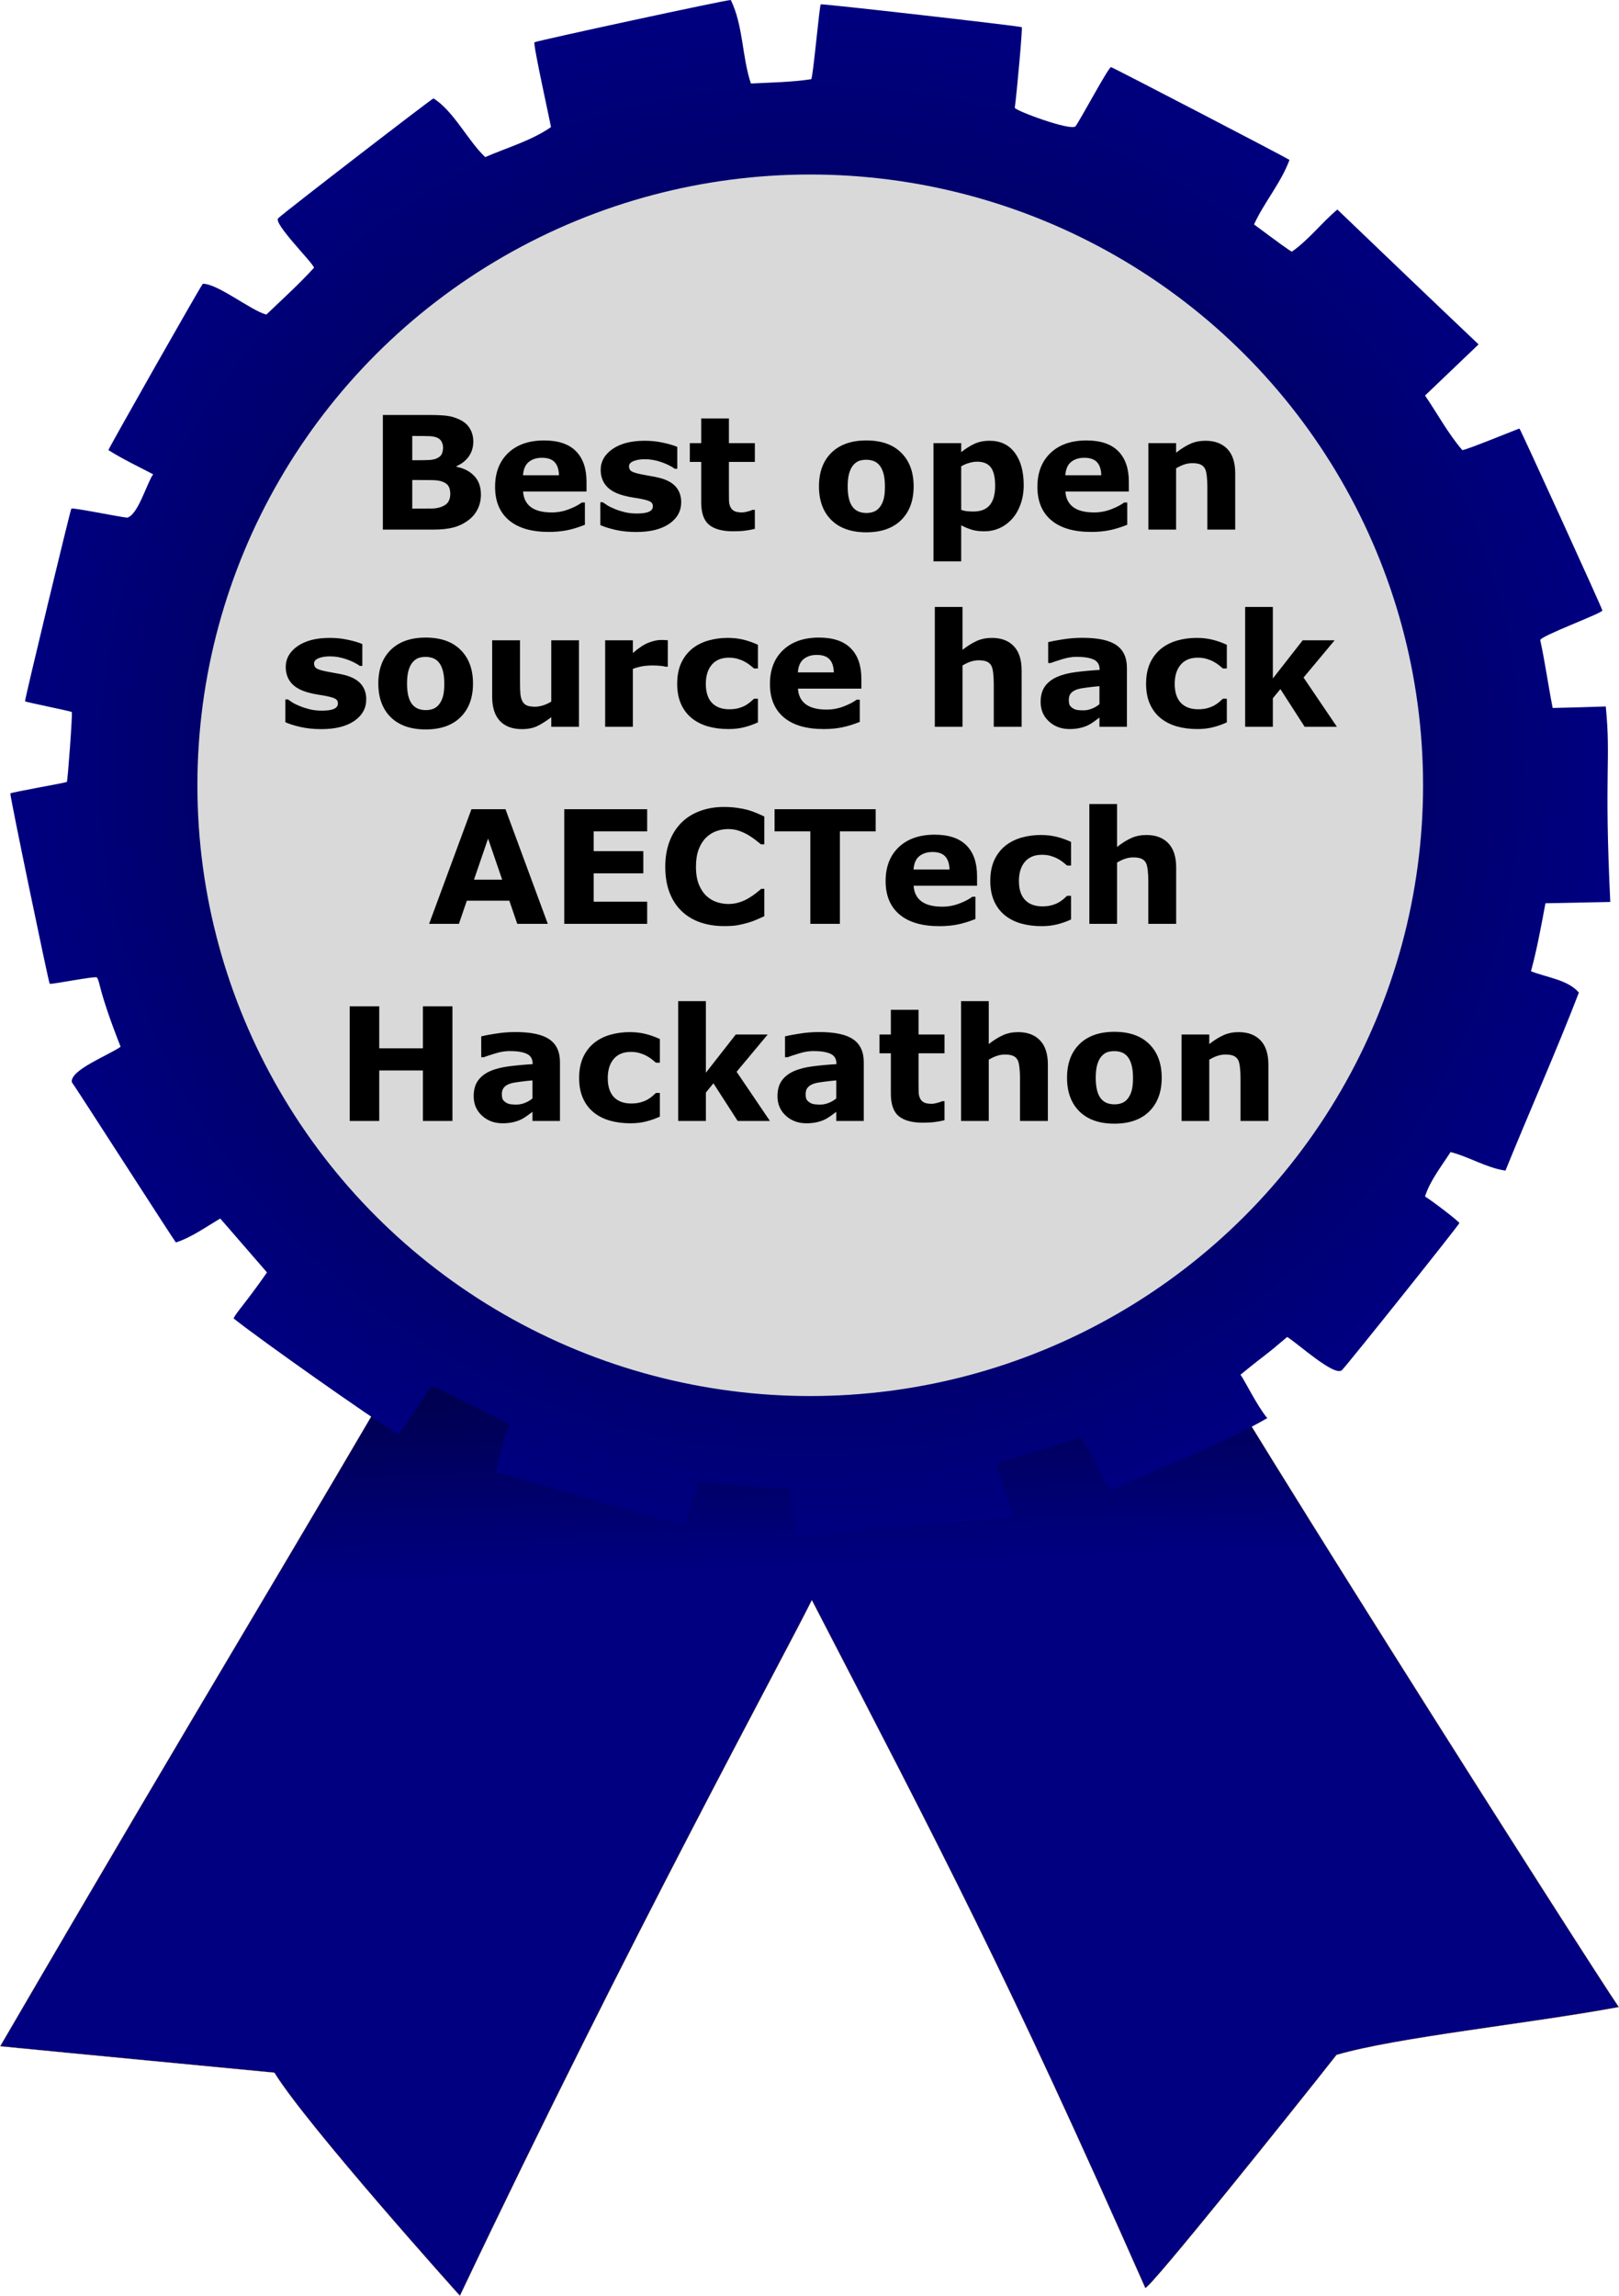 <svg width="821.66pt" height="1164.8pt" preserveAspectRatio="xMidYMid" version="1.0" viewBox="0 0 821.66 1164.8" xmlns="http://www.w3.org/2000/svg" xmlns:xlink="http://www.w3.org/1999/xlink">
 <defs>
  <linearGradient id="linearGradient32" x1="416.7" x2="411.39" y1="793.95" y2="645.69" gradientTransform="translate(.082)" gradientUnits="userSpaceOnUse">
   <stop stop-color="#e6aa0a" offset="0"/>
   <stop stop-color="#e6aa0a" stop-opacity="0" offset="1"/>
  </linearGradient>
  <linearGradient id="linearGradient34" x1="416.7" x2="411.39" y1="793.95" y2="645.69" gradientTransform="translate(.082)" gradientUnits="userSpaceOnUse">
   <stop stop-color="#000080" offset="0"/>
   <stop stop-color="#003" offset="1"/>
  </linearGradient>
  <radialGradient id="radialGradient3" cx="411.24" cy="389.67" r="406" gradientTransform="matrix(1 0 0 .96 0 15.673)" gradientUnits="userSpaceOnUse">
   <stop stop-color="#00002b" offset="0"/>
   <stop stop-color="#000080" offset="1"/>
  </radialGradient>
 </defs>
 <path d="m225.72 654.76c-81.663 140.51-118.41 199.3-225.64 383.33 40.719 4.011 111.34 10.708 139.18 13.389 16.155 26.358 93.65 112.69 94.153 113.19 86.271-181.59 164.23-323.78 178.6-352.9 66.83 129.11 98.83 189.73 169.2 348.9 1.155 2.078 76.825-92.407 97.089-118.19 30.614-8.982 97.352-15.751 143.27-24.273-13.245-19.052-216.97-339.06-233.45-374.02" fill="url(#linearGradient34)" stroke="url(#linearGradient32)" stroke-width=".1"/>
 <path d="m653.28 678.26c4.919 2.95 23.921 20.27 27.746 16.858 3.21-3.284 59.62-73.89 59.62-74.656 0-0.657-13.185-10.837-17.427-13.464 2.466-7.979 8.399-15.418 12.956-22.55 9.391 2.398 18.19 8.013 27.861 9.414 11.961-29.507 25.819-60.613 37.263-90.31-5.638-6.582-16.214-7.597-24.307-10.837 3.087-11.366 5.174-22.934 7.338-34.482 10.969-0.221 21.937-0.439 32.906-0.657-3.227-66.905 0.42-71.551-2.293-99.177-8.979 0.333-17.961 0.546-26.944 0.766-2.273-11.424-3.813-22.988-6.306-34.373-0.58-1.938 31.868-13.816 31.53-15.106-0.459-1.861-41.734-92.281-42.078-92.281-0.389 0-27.114 10.947-29.008 10.947-7.303-8.506-12.588-18.465-18.918-27.695l27.173-25.944c-23.97-22.725-47.811-45.575-71.659-68.417-8.002 6.685-14.459 15.297-23.046 21.346-0.677 0-8.075-5.486-19.262-13.793 5.139-11.19 13.753-21.168 18.001-32.731-1.261-0.985-89.889-47.071-90.577-47.071-1.307 0-15.74 27.116-18.001 29.994-2.103 2.678-31.023-8.03-30.842-9.414 1.032-7.225 4.013-40.503 3.554-40.831-0.573-0.547-101.58-12.041-102.04-11.603-0.627 0.599-3.908 37.119-4.816 37.985-10.058 1.532-20.423 1.669-30.613 2.189-4.565-13.559-3.832-29.363-10.204-42.364-1.656-0.263-98.924 20.776-99.635 21.456-0.84 0.802 7.947 40.198 8.37 43.02-10.025 6.937-22.143 10.346-33.364 15.216-8.788-8.234-16.035-23.425-26.256-29.775-1.147 0.328-74.869 57.142-78.768 60.754-2.997 2.384 18.115 23.165 18.115 25.177-7.584 8.307-16.022 15.954-24.192 23.754-8.128-2.263-24.512-15.635-32.218-15.654-0.917 0.766-47.926 83.633-47.926 84.399 7.236 4.54 15.085 8.294 22.702 12.26-3.247 4.649-7.732 20.733-13.185 22.003-4.048-0.386-27.681-5.207-28.32-4.598-0.573 0.876-23.848 97.425-23.504 97.754 0.527 0.503 23.186 4.95 23.733 5.473 0.459 0.438-2.064 34.92-2.522 35.467-1.018 0.486-28.016 5.183-28.664 5.802-0.459 0.438 19.377 95.674 19.95 96.55 0.563 0.538 23.337-4.071 23.963-3.175 1.915 2.743 0.329 5.325 12.039 35.139-6.045 4.315-25.659 11.746-24.765 17.953 2.101 2.758 51.872 80.395 52.856 81.334 7.968-2.625 15.285-7.889 22.472-12.151 5.337 6.228-2.467-2.946 23.733 27.367-10.925 15.646-15.617 20.305-16.969 23.316 13.764 10.96 69.363 50.172 83.625 58.897 5.202-6.925 12.253-17.389 16.942-24.703 14.573 6.689 28.961 14.585 39.541 19.437-3.423 8.146-4.36 13.777-7.022 24.404 14.635 3.214 81.058 24.457 95.444 26.232 2.854-8.108 6.361-14.415 7.131-21.291 13.949 0.537 32.957 3.651 46.283 3.148 1.794 9.381 3.23 18.292 2.567 24.362 12.516-1.343 99.595-7.852 111.11-9.836-2.484-7.75-6.338-20.713-8.359-27.258 10.334-2.426 33.59-10.408 42.552-13.077 4.844 6.392 10.604 21.772 15.537 27.297 9.21-5.585 52.99-21.771 79.272-37.02-5.279-6.351-11.647-19.534-13.6-22.031 15.281-12.465 10.192-7.646 23.722-19.148z" fill="url(#radialGradient3)" stroke-width=".112"/>
 <script id="mesh_polyfill" type="text/javascript">!function(){const t="http://www.w3.org/2000/svg",e="http://www.w3.org/1999/xlink",s="http://www.w3.org/1999/xhtml",r=2;if(document.createElementNS(t,"meshgradient").x)return;const n=(t,e,s,r)=&gt;{let n=new x(.5*(e.x+s.x),.5*(e.y+s.y)),o=new x(.5*(t.x+e.x),.5*(t.y+e.y)),i=new x(.5*(s.x+r.x),.5*(s.y+r.y)),a=new x(.5*(n.x+o.x),.5*(n.y+o.y)),h=new x(.5*(n.x+i.x),.5*(n.y+i.y)),l=new x(.5*(a.x+h.x),.5*(a.y+h.y));return[[t,o,a,l],[l,h,i,r]]},o=t=&gt;{let e=t[0].distSquared(t[1]),s=t[2].distSquared(t[3]),r=.25*t[0].distSquared(t[2]),n=.25*t[1].distSquared(t[3]),o=e&gt;s?e:s,i=r&gt;n?r:n;return 18*(o&gt;i?o:i)},i=(t,e)=&gt;Math.sqrt(t.distSquared(e)),a=(t,e)=&gt;t.scale(2/3).add(e.scale(1/3)),h=t=&gt;{let e,s,r,n,o,i,a,h=new g;return t.match(/(\w+\(\s*[^)]+\))+/g).forEach(t=&gt;{let l=t.match(/[\w.-]+/g),d=l.shift();switch(d){case"translate":2===l.length?e=new g(1,0,0,1,l[0],l[1]):(console.error("mesh.js: translate does not have 2 arguments!"),e=new g(1,0,0,1,0,0)),h=h.append(e);break;case"scale":1===l.length?s=new g(l[0],0,0,l[0],0,0):2===l.length?s=new g(l[0],0,0,l[1],0,0):(console.error("mesh.js: scale does not have 1 or 2 arguments!"),s=new g(1,0,0,1,0,0)),h=h.append(s);break;case"rotate":if(3===l.length&amp;&amp;(e=new g(1,0,0,1,l[1],l[2]),h=h.append(e)),l[0]){r=l[0]*Math.PI/180;let t=Math.cos(r),e=Math.sin(r);Math.abs(t)&lt;1e-16&amp;&amp;(t=0),Math.abs(e)&lt;1e-16&amp;&amp;(e=0),a=new g(t,e,-e,t,0,0),h=h.append(a)}else console.error("math.js: No argument to rotate transform!");3===l.length&amp;&amp;(e=new g(1,0,0,1,-l[1],-l[2]),h=h.append(e));break;case"skewX":l[0]?(r=l[0]*Math.PI/180,n=Math.tan(r),o=new g(1,0,n,1,0,0),h=h.append(o)):console.error("math.js: No argument to skewX transform!");break;case"skewY":l[0]?(r=l[0]*Math.PI/180,n=Math.tan(r),i=new g(1,n,0,1,0,0),h=h.append(i)):console.error("math.js: No argument to skewY transform!");break;case"matrix":6===l.length?h=h.append(new g(...l)):console.error("math.js: Incorrect number of arguments for matrix!");break;default:console.error("mesh.js: Unhandled transform type: "+d)}}),h},l=t=&gt;{let e=[],s=t.split(/[ ,]+/);for(let t=0,r=s.length-1;t&lt;r;t+=2)e.push(new x(parseFloat(s[t]),parseFloat(s[t+1])));return e},d=(t,e)=&gt;{for(let s in e)t.setAttribute(s,e[s])},c=(t,e,s,r,n)=&gt;{let o,i,a=[0,0,0,0];for(let h=0;h&lt;3;++h)e[h]&lt;t[h]&amp;&amp;e[h]&lt;s[h]||t[h]&lt;e[h]&amp;&amp;s[h]&lt;e[h]?a[h]=0:(a[h]=.5*((e[h]-t[h])/r+(s[h]-e[h])/n),o=Math.abs(3*(e[h]-t[h])/r),i=Math.abs(3*(s[h]-e[h])/n),a[h]&gt;o?a[h]=o:a[h]&gt;i&amp;&amp;(a[h]=i));return a},u=[[1,0,0,0,0,0,0,0,0,0,0,0,0,0,0,0],[0,0,0,0,1,0,0,0,0,0,0,0,0,0,0,0],[-3,3,0,0,-2,-1,0,0,0,0,0,0,0,0,0,0],[2,-2,0,0,1,1,0,0,0,0,0,0,0,0,0,0],[0,0,0,0,0,0,0,0,1,0,0,0,0,0,0,0],[0,0,0,0,0,0,0,0,0,0,0,0,1,0,0,0],[0,0,0,0,0,0,0,0,-3,3,0,0,-2,-1,0,0],[0,0,0,0,0,0,0,0,2,-2,0,0,1,1,0,0],[-3,0,3,0,0,0,0,0,-2,0,-1,0,0,0,0,0],[0,0,0,0,-3,0,3,0,0,0,0,0,-2,0,-1,0],[9,-9,-9,9,6,3,-6,-3,6,-6,3,-3,4,2,2,1],[-6,6,6,-6,-3,-3,3,3,-4,4,-2,2,-2,-2,-1,-1],[2,0,-2,0,0,0,0,0,1,0,1,0,0,0,0,0],[0,0,0,0,2,0,-2,0,0,0,0,0,1,0,1,0],[-6,6,6,-6,-4,-2,4,2,-3,3,-3,3,-2,-1,-2,-1],[4,-4,-4,4,2,2,-2,-2,2,-2,2,-2,1,1,1,1]],f=t=&gt;{let e=[];for(let s=0;s&lt;16;++s){e[s]=0;for(let r=0;r&lt;16;++r)e[s]+=u[s][r]*t[r]}return e},p=(t,e,s)=&gt;{const r=e*e,n=s*s,o=e*e*e,i=s*s*s;return t[0]+t[1]*e+t[2]*r+t[3]*o+t[4]*s+t[5]*s*e+t[6]*s*r+t[7]*s*o+t[8]*n+t[9]*n*e+t[10]*n*r+t[11]*n*o+t[12]*i+t[13]*i*e+t[14]*i*r+t[15]*i*o},y=t=&gt;{let e=[],s=[],r=[];for(let s=0;s&lt;4;++s)e[s]=[],e[s][0]=n(t[0][s],t[1][s],t[2][s],t[3][s]),e[s][1]=[],e[s][1].push(...n(...e[s][0][0])),e[s][1].push(...n(...e[s][0][1])),e[s][2]=[],e[s][2].push(...n(...e[s][1][0])),e[s][2].push(...n(...e[s][1][1])),e[s][2].push(...n(...e[s][1][2])),e[s][2].push(...n(...e[s][1][3]));for(let t=0;t&lt;8;++t){s[t]=[];for(let r=0;r&lt;4;++r)s[t][r]=[],s[t][r][0]=n(e[0][2][t][r],e[1][2][t][r],e[2][2][t][r],e[3][2][t][r]),s[t][r][1]=[],s[t][r][1].push(...n(...s[t][r][0][0])),s[t][r][1].push(...n(...s[t][r][0][1])),s[t][r][2]=[],s[t][r][2].push(...n(...s[t][r][1][0])),s[t][r][2].push(...n(...s[t][r][1][1])),s[t][r][2].push(...n(...s[t][r][1][2])),s[t][r][2].push(...n(...s[t][r][1][3]))}for(let t=0;t&lt;8;++t){r[t]=[];for(let e=0;e&lt;8;++e)r[t][e]=[],r[t][e][0]=s[t][0][2][e],r[t][e][1]=s[t][1][2][e],r[t][e][2]=s[t][2][2][e],r[t][e][3]=s[t][3][2][e]}return r};class x{constructor(t,e){this.x=t||0,this.y=e||0}toString(){return`(x=${this.x}, y=${this.y})`}clone(){return new x(this.x,this.y)}add(t){return new x(this.x+t.x,this.y+t.y)}scale(t){return void 0===t.x?new x(this.x*t,this.y*t):new x(this.x*t.x,this.y*t.y)}distSquared(t){let e=this.x-t.x,s=this.y-t.y;return e*e+s*s}transform(t){let e=this.x*t.a+this.y*t.c+t.e,s=this.x*t.b+this.y*t.d+t.f;return new x(e,s)}}class g{constructor(t,e,s,r,n,o){void 0===t?(this.a=1,this.b=0,this.c=0,this.d=1,this.e=0,this.f=0):(this.a=t,this.b=e,this.c=s,this.d=r,this.e=n,this.f=o)}toString(){return`affine: ${this.a} ${this.c} ${this.e} \n       ${this.b} ${this.d} ${this.f}`}append(t){t instanceof g||console.error("mesh.js: argument to Affine.append is not affine!");let e=this.a*t.a+this.c*t.b,s=this.b*t.a+this.d*t.b,r=this.a*t.c+this.c*t.d,n=this.b*t.c+this.d*t.d,o=this.a*t.e+this.c*t.f+this.e,i=this.b*t.e+this.d*t.f+this.f;return new g(e,s,r,n,o,i)}}class w{constructor(t,e){this.nodes=t,this.colors=e}paintCurve(t,e){if(o(this.nodes)&gt;r){const s=n(...this.nodes);let r=[[],[]],o=[[],[]];for(let t=0;t&lt;4;++t)r[0][t]=this.colors[0][t],r[1][t]=(this.colors[0][t]+this.colors[1][t])/2,o[0][t]=r[1][t],o[1][t]=this.colors[1][t];let i=new w(s[0],r),a=new w(s[1],o);i.paintCurve(t,e),a.paintCurve(t,e)}else{let s=Math.round(this.nodes[0].x);if(s&gt;=0&amp;&amp;s&lt;e){let r=4*(~~this.nodes[0].y*e+s);t[r]=Math.round(this.colors[0][0]),t[r+1]=Math.round(this.colors[0][1]),t[r+2]=Math.round(this.colors[0][2]),t[r+3]=Math.round(this.colors[0][3])}}}}class m{constructor(t,e){this.nodes=t,this.colors=e}split(){let t=[[],[],[],[]],e=[[],[],[],[]],s=[[[],[]],[[],[]]],r=[[[],[]],[[],[]]];for(let s=0;s&lt;4;++s){const r=n(this.nodes[0][s],this.nodes[1][s],this.nodes[2][s],this.nodes[3][s]);t[0][s]=r[0][0],t[1][s]=r[0][1],t[2][s]=r[0][2],t[3][s]=r[0][3],e[0][s]=r[1][0],e[1][s]=r[1][1],e[2][s]=r[1][2],e[3][s]=r[1][3]}for(let t=0;t&lt;4;++t)s[0][0][t]=this.colors[0][0][t],s[0][1][t]=this.colors[0][1][t],s[1][0][t]=(this.colors[0][0][t]+this.colors[1][0][t])/2,s[1][1][t]=(this.colors[0][1][t]+this.colors[1][1][t])/2,r[0][0][t]=s[1][0][t],r[0][1][t]=s[1][1][t],r[1][0][t]=this.colors[1][0][t],r[1][1][t]=this.colors[1][1][t];return[new m(t,s),new m(e,r)]}paint(t,e){let s,n=!1;for(let t=0;t&lt;4;++t)if((s=o([this.nodes[0][t],this.nodes[1][t],this.nodes[2][t],this.nodes[3][t]]))&gt;r){n=!0;break}if(n){let s=this.split();s[0].paint(t,e),s[1].paint(t,e)}else{new w([...this.nodes[0]],[...this.colors[0]]).paintCurve(t,e)}}}class b{constructor(t){this.readMesh(t),this.type=t.getAttribute("type")||"bilinear"}readMesh(t){let e=[[]],s=[[]],r=Number(t.getAttribute("x")),n=Number(t.getAttribute("y"));e[0][0]=new x(r,n);let o=t.children;for(let t=0,r=o.length;t&lt;r;++t){e[3*t+1]=[],e[3*t+2]=[],e[3*t+3]=[],s[t+1]=[];let r=o[t].children;for(let n=0,o=r.length;n&lt;o;++n){let o=r[n].children;for(let r=0,i=o.length;r&lt;i;++r){let i=r;0!==t&amp;&amp;++i;let h,d=o[r].getAttribute("path"),c="l";null!=d&amp;&amp;(c=(h=d.match(/\s*([lLcC])\s*(.*)/))[1]);let u=l(h[2]);switch(c){case"l":0===i?(e[3*t][3*n+3]=u[0].add(e[3*t][3*n]),e[3*t][3*n+1]=a(e[3*t][3*n],e[3*t][3*n+3]),e[3*t][3*n+2]=a(e[3*t][3*n+3],e[3*t][3*n])):1===i?(e[3*t+3][3*n+3]=u[0].add(e[3*t][3*n+3]),e[3*t+1][3*n+3]=a(e[3*t][3*n+3],e[3*t+3][3*n+3]),e[3*t+2][3*n+3]=a(e[3*t+3][3*n+3],e[3*t][3*n+3])):2===i?(0===n&amp;&amp;(e[3*t+3][3*n+0]=u[0].add(e[3*t+3][3*n+3])),e[3*t+3][3*n+1]=a(e[3*t+3][3*n],e[3*t+3][3*n+3]),e[3*t+3][3*n+2]=a(e[3*t+3][3*n+3],e[3*t+3][3*n])):(e[3*t+1][3*n]=a(e[3*t][3*n],e[3*t+3][3*n]),e[3*t+2][3*n]=a(e[3*t+3][3*n],e[3*t][3*n]));break;case"L":0===i?(e[3*t][3*n+3]=u[0],e[3*t][3*n+1]=a(e[3*t][3*n],e[3*t][3*n+3]),e[3*t][3*n+2]=a(e[3*t][3*n+3],e[3*t][3*n])):1===i?(e[3*t+3][3*n+3]=u[0],e[3*t+1][3*n+3]=a(e[3*t][3*n+3],e[3*t+3][3*n+3]),e[3*t+2][3*n+3]=a(e[3*t+3][3*n+3],e[3*t][3*n+3])):2===i?(0===n&amp;&amp;(e[3*t+3][3*n+0]=u[0]),e[3*t+3][3*n+1]=a(e[3*t+3][3*n],e[3*t+3][3*n+3]),e[3*t+3][3*n+2]=a(e[3*t+3][3*n+3],e[3*t+3][3*n])):(e[3*t+1][3*n]=a(e[3*t][3*n],e[3*t+3][3*n]),e[3*t+2][3*n]=a(e[3*t+3][3*n],e[3*t][3*n]));break;case"c":0===i?(e[3*t][3*n+1]=u[0].add(e[3*t][3*n]),e[3*t][3*n+2]=u[1].add(e[3*t][3*n]),e[3*t][3*n+3]=u[2].add(e[3*t][3*n])):1===i?(e[3*t+1][3*n+3]=u[0].add(e[3*t][3*n+3]),e[3*t+2][3*n+3]=u[1].add(e[3*t][3*n+3]),e[3*t+3][3*n+3]=u[2].add(e[3*t][3*n+3])):2===i?(e[3*t+3][3*n+2]=u[0].add(e[3*t+3][3*n+3]),e[3*t+3][3*n+1]=u[1].add(e[3*t+3][3*n+3]),0===n&amp;&amp;(e[3*t+3][3*n+0]=u[2].add(e[3*t+3][3*n+3]))):(e[3*t+2][3*n]=u[0].add(e[3*t+3][3*n]),e[3*t+1][3*n]=u[1].add(e[3*t+3][3*n]));break;case"C":0===i?(e[3*t][3*n+1]=u[0],e[3*t][3*n+2]=u[1],e[3*t][3*n+3]=u[2]):1===i?(e[3*t+1][3*n+3]=u[0],e[3*t+2][3*n+3]=u[1],e[3*t+3][3*n+3]=u[2]):2===i?(e[3*t+3][3*n+2]=u[0],e[3*t+3][3*n+1]=u[1],0===n&amp;&amp;(e[3*t+3][3*n+0]=u[2])):(e[3*t+2][3*n]=u[0],e[3*t+1][3*n]=u[1]);break;default:console.error("mesh.js: "+c+" invalid path type.")}if(0===t&amp;&amp;0===n||r&gt;0){let e=window.getComputedStyle(o[r]).stopColor.match(/^rgb\s*\(\s*(\d+)\s*,\s*(\d+)\s*,\s*(\d+)\s*\)$/i),a=window.getComputedStyle(o[r]).stopOpacity,h=255;a&amp;&amp;(h=Math.floor(255*a)),e&amp;&amp;(0===i?(s[t][n]=[],s[t][n][0]=Math.floor(e[1]),s[t][n][1]=Math.floor(e[2]),s[t][n][2]=Math.floor(e[3]),s[t][n][3]=h):1===i?(s[t][n+1]=[],s[t][n+1][0]=Math.floor(e[1]),s[t][n+1][1]=Math.floor(e[2]),s[t][n+1][2]=Math.floor(e[3]),s[t][n+1][3]=h):2===i?(s[t+1][n+1]=[],s[t+1][n+1][0]=Math.floor(e[1]),s[t+1][n+1][1]=Math.floor(e[2]),s[t+1][n+1][2]=Math.floor(e[3]),s[t+1][n+1][3]=h):3===i&amp;&amp;(s[t+1][n]=[],s[t+1][n][0]=Math.floor(e[1]),s[t+1][n][1]=Math.floor(e[2]),s[t+1][n][2]=Math.floor(e[3]),s[t+1][n][3]=h))}}e[3*t+1][3*n+1]=new x,e[3*t+1][3*n+2]=new x,e[3*t+2][3*n+1]=new x,e[3*t+2][3*n+2]=new x,e[3*t+1][3*n+1].x=(-4*e[3*t][3*n].x+6*(e[3*t][3*n+1].x+e[3*t+1][3*n].x)+-2*(e[3*t][3*n+3].x+e[3*t+3][3*n].x)+3*(e[3*t+3][3*n+1].x+e[3*t+1][3*n+3].x)+-1*e[3*t+3][3*n+3].x)/9,e[3*t+1][3*n+2].x=(-4*e[3*t][3*n+3].x+6*(e[3*t][3*n+2].x+e[3*t+1][3*n+3].x)+-2*(e[3*t][3*n].x+e[3*t+3][3*n+3].x)+3*(e[3*t+3][3*n+2].x+e[3*t+1][3*n].x)+-1*e[3*t+3][3*n].x)/9,e[3*t+2][3*n+1].x=(-4*e[3*t+3][3*n].x+6*(e[3*t+3][3*n+1].x+e[3*t+2][3*n].x)+-2*(e[3*t+3][3*n+3].x+e[3*t][3*n].x)+3*(e[3*t][3*n+1].x+e[3*t+2][3*n+3].x)+-1*e[3*t][3*n+3].x)/9,e[3*t+2][3*n+2].x=(-4*e[3*t+3][3*n+3].x+6*(e[3*t+3][3*n+2].x+e[3*t+2][3*n+3].x)+-2*(e[3*t+3][3*n].x+e[3*t][3*n+3].x)+3*(e[3*t][3*n+2].x+e[3*t+2][3*n].x)+-1*e[3*t][3*n].x)/9,e[3*t+1][3*n+1].y=(-4*e[3*t][3*n].y+6*(e[3*t][3*n+1].y+e[3*t+1][3*n].y)+-2*(e[3*t][3*n+3].y+e[3*t+3][3*n].y)+3*(e[3*t+3][3*n+1].y+e[3*t+1][3*n+3].y)+-1*e[3*t+3][3*n+3].y)/9,e[3*t+1][3*n+2].y=(-4*e[3*t][3*n+3].y+6*(e[3*t][3*n+2].y+e[3*t+1][3*n+3].y)+-2*(e[3*t][3*n].y+e[3*t+3][3*n+3].y)+3*(e[3*t+3][3*n+2].y+e[3*t+1][3*n].y)+-1*e[3*t+3][3*n].y)/9,e[3*t+2][3*n+1].y=(-4*e[3*t+3][3*n].y+6*(e[3*t+3][3*n+1].y+e[3*t+2][3*n].y)+-2*(e[3*t+3][3*n+3].y+e[3*t][3*n].y)+3*(e[3*t][3*n+1].y+e[3*t+2][3*n+3].y)+-1*e[3*t][3*n+3].y)/9,e[3*t+2][3*n+2].y=(-4*e[3*t+3][3*n+3].y+6*(e[3*t+3][3*n+2].y+e[3*t+2][3*n+3].y)+-2*(e[3*t+3][3*n].y+e[3*t][3*n+3].y)+3*(e[3*t][3*n+2].y+e[3*t+2][3*n].y)+-1*e[3*t][3*n].y)/9}}this.nodes=e,this.colors=s}paintMesh(t,e){let s=(this.nodes.length-1)/3,r=(this.nodes[0].length-1)/3;if("bilinear"===this.type||s&lt;2||r&lt;2){let n;for(let o=0;o&lt;s;++o)for(let s=0;s&lt;r;++s){let r=[];for(let t=3*o,e=3*o+4;t&lt;e;++t)r.push(this.nodes[t].slice(3*s,3*s+4));let i=[];i.push(this.colors[o].slice(s,s+2)),i.push(this.colors[o+1].slice(s,s+2)),(n=new m(r,i)).paint(t,e)}}else{let n,o,a,h,l,d,u;const x=s,g=r;s++,r++;let w=new Array(s);for(let t=0;t&lt;s;++t){w[t]=new Array(r);for(let e=0;e&lt;r;++e)w[t][e]=[],w[t][e][0]=this.nodes[3*t][3*e],w[t][e][1]=this.colors[t][e]}for(let t=0;t&lt;s;++t)for(let e=0;e&lt;r;++e)0!==t&amp;&amp;t!==x&amp;&amp;(n=i(w[t-1][e][0],w[t][e][0]),o=i(w[t+1][e][0],w[t][e][0]),w[t][e][2]=c(w[t-1][e][1],w[t][e][1],w[t+1][e][1],n,o)),0!==e&amp;&amp;e!==g&amp;&amp;(n=i(w[t][e-1][0],w[t][e][0]),o=i(w[t][e+1][0],w[t][e][0]),w[t][e][3]=c(w[t][e-1][1],w[t][e][1],w[t][e+1][1],n,o));for(let t=0;t&lt;r;++t){w[0][t][2]=[],w[x][t][2]=[];for(let e=0;e&lt;4;++e)n=i(w[1][t][0],w[0][t][0]),o=i(w[x][t][0],w[x-1][t][0]),w[0][t][2][e]=n&gt;0?2*(w[1][t][1][e]-w[0][t][1][e])/n-w[1][t][2][e]:0,w[x][t][2][e]=o&gt;0?2*(w[x][t][1][e]-w[x-1][t][1][e])/o-w[x-1][t][2][e]:0}for(let t=0;t&lt;s;++t){w[t][0][3]=[],w[t][g][3]=[];for(let e=0;e&lt;4;++e)n=i(w[t][1][0],w[t][0][0]),o=i(w[t][g][0],w[t][g-1][0]),w[t][0][3][e]=n&gt;0?2*(w[t][1][1][e]-w[t][0][1][e])/n-w[t][1][3][e]:0,w[t][g][3][e]=o&gt;0?2*(w[t][g][1][e]-w[t][g-1][1][e])/o-w[t][g-1][3][e]:0}for(let s=0;s&lt;x;++s)for(let r=0;r&lt;g;++r){let n=i(w[s][r][0],w[s+1][r][0]),o=i(w[s][r+1][0],w[s+1][r+1][0]),c=i(w[s][r][0],w[s][r+1][0]),x=i(w[s+1][r][0],w[s+1][r+1][0]),g=[[],[],[],[]];for(let t=0;t&lt;4;++t){(d=[])[0]=w[s][r][1][t],d[1]=w[s+1][r][1][t],d[2]=w[s][r+1][1][t],d[3]=w[s+1][r+1][1][t],d[4]=w[s][r][2][t]*n,d[5]=w[s+1][r][2][t]*n,d[6]=w[s][r+1][2][t]*o,d[7]=w[s+1][r+1][2][t]*o,d[8]=w[s][r][3][t]*c,d[9]=w[s+1][r][3][t]*x,d[10]=w[s][r+1][3][t]*c,d[11]=w[s+1][r+1][3][t]*x,d[12]=0,d[13]=0,d[14]=0,d[15]=0,u=f(d);for(let e=0;e&lt;9;++e){g[t][e]=[];for(let s=0;s&lt;9;++s)g[t][e][s]=p(u,e/8,s/8),g[t][e][s]&gt;255?g[t][e][s]=255:g[t][e][s]&lt;0&amp;&amp;(g[t][e][s]=0)}}h=[];for(let t=3*s,e=3*s+4;t&lt;e;++t)h.push(this.nodes[t].slice(3*r,3*r+4));l=y(h);for(let s=0;s&lt;8;++s)for(let r=0;r&lt;8;++r)(a=new m(l[s][r],[[[g[0][s][r],g[1][s][r],g[2][s][r],g[3][s][r]],[g[0][s][r+1],g[1][s][r+1],g[2][s][r+1],g[3][s][r+1]]],[[g[0][s+1][r],g[1][s+1][r],g[2][s+1][r],g[3][s+1][r]],[g[0][s+1][r+1],g[1][s+1][r+1],g[2][s+1][r+1],g[3][s+1][r+1]]]])).paint(t,e)}}}transform(t){if(t instanceof x)for(let e=0,s=this.nodes.length;e&lt;s;++e)for(let s=0,r=this.nodes[0].length;s&lt;r;++s)this.nodes[e][s]=this.nodes[e][s].add(t);else if(t instanceof g)for(let e=0,s=this.nodes.length;e&lt;s;++e)for(let s=0,r=this.nodes[0].length;s&lt;r;++s)this.nodes[e][s]=this.nodes[e][s].transform(t)}scale(t){for(let e=0,s=this.nodes.length;e&lt;s;++e)for(let s=0,r=this.nodes[0].length;s&lt;r;++s)this.nodes[e][s]=this.nodes[e][s].scale(t)}}document.querySelectorAll("rect,circle,ellipse,path,text").forEach((r,n)=&gt;{let o=r.getAttribute("id");o||(o="patchjs_shape"+n,r.setAttribute("id",o));const i=r.style.fill.match(/^url\(\s*"?\s*#([^\s"]+)"?\s*\)/),a=r.style.stroke.match(/^url\(\s*"?\s*#([^\s"]+)"?\s*\)/);if(i&amp;&amp;i[1]){const a=document.getElementById(i[1]);if(a&amp;&amp;"meshgradient"===a.nodeName){const i=r.getBBox();let l=document.createElementNS(s,"canvas");d(l,{width:i.width,height:i.height});const c=l.getContext("2d");let u=c.createImageData(i.width,i.height);const f=new b(a);"objectBoundingBox"===a.getAttribute("gradientUnits")&amp;&amp;f.scale(new x(i.width,i.height));const p=a.getAttribute("gradientTransform");null!=p&amp;&amp;f.transform(h(p)),"userSpaceOnUse"===a.getAttribute("gradientUnits")&amp;&amp;f.transform(new x(-i.x,-i.y)),f.paintMesh(u.data,l.width),c.putImageData(u,0,0);const y=document.createElementNS(t,"image");d(y,{width:i.width,height:i.height,x:i.x,y:i.y});let g=l.toDataURL();y.setAttributeNS(e,"xlink:href",g),r.parentNode.insertBefore(y,r),r.style.fill="none";const w=document.createElementNS(t,"use");w.setAttributeNS(e,"xlink:href","#"+o);const m="patchjs_clip"+n,M=document.createElementNS(t,"clipPath");M.setAttribute("id",m),M.appendChild(w),r.parentElement.insertBefore(M,r),y.setAttribute("clip-path","url(#"+m+")"),u=null,l=null,g=null}}if(a&amp;&amp;a[1]){const o=document.getElementById(a[1]);if(o&amp;&amp;"meshgradient"===o.nodeName){const i=parseFloat(r.style.strokeWidth.slice(0,-2))*(parseFloat(r.style.strokeMiterlimit)||parseFloat(r.getAttribute("stroke-miterlimit"))||1),a=r.getBBox(),l=Math.trunc(a.width+i),c=Math.trunc(a.height+i),u=Math.trunc(a.x-i/2),f=Math.trunc(a.y-i/2);let p=document.createElementNS(s,"canvas");d(p,{width:l,height:c});const y=p.getContext("2d");let g=y.createImageData(l,c);const w=new b(o);"objectBoundingBox"===o.getAttribute("gradientUnits")&amp;&amp;w.scale(new x(l,c));const m=o.getAttribute("gradientTransform");null!=m&amp;&amp;w.transform(h(m)),"userSpaceOnUse"===o.getAttribute("gradientUnits")&amp;&amp;w.transform(new x(-u,-f)),w.paintMesh(g.data,p.width),y.putImageData(g,0,0);const M=document.createElementNS(t,"image");d(M,{width:l,height:c,x:0,y:0});let S=p.toDataURL();M.setAttributeNS(e,"xlink:href",S);const k="pattern_clip"+n,A=document.createElementNS(t,"pattern");d(A,{id:k,patternUnits:"userSpaceOnUse",width:l,height:c,x:u,y:f}),A.appendChild(M),o.parentNode.appendChild(A),r.style.stroke="url(#"+k+")",g=null,p=null,S=null}}})}();</script>
 <ellipse cx="411.2" cy="398.38" rx="311.02" ry="309.85" fill="#d9d9d9" stroke-linecap="round" stroke-linejoin="round" stroke-width="4.972"/>
 <g transform="matrix(.75 0 0 .75 13.978 88.529)" stroke-linecap="round" stroke-linejoin="round" stroke-width="6.667" style="white-space:pre" aria-label="Best open source hack AECTech Hackathon">
  <path d="m306.79 216.45q0 5.625-2.292 10.052-2.24 4.427-6.198 7.344-4.583 3.438-10.104 4.896-5.469 1.458-13.906 1.458h-33.854v-77.552h30.104q9.375 0 13.698 0.625 4.375 0.625 8.646 2.76 4.427 2.24 6.562 6.042 2.188 3.75 2.188 8.594 0 5.625-2.969 9.948-2.969 4.271-8.385 6.667v0.417q7.604 1.51 12.031 6.25 4.479 4.74 4.479 12.5zm-25.625-31.875q0-1.927-0.99-3.854-0.938-1.927-3.385-2.865-2.188-0.833-5.469-0.885-3.229-0.104-9.115-0.104h-1.875v16.406h3.125q4.74 0 8.073-0.156 3.333-0.156 5.26-1.042 2.708-1.198 3.542-3.073 0.833-1.927 0.833-4.427zm4.896 31.563q0-3.698-1.458-5.677-1.406-2.031-4.844-3.021-2.344-0.677-6.458-0.729-4.115-0.052-8.594-0.052h-4.375v19.323h1.458q8.438 0 12.083-0.052t6.719-1.354q3.125-1.302 4.271-3.438 1.198-2.188 1.198-5zm92.188-1.719h-42.917q0.417 6.875 5.208 10.521 4.844 3.646 14.219 3.646 5.938 0 11.51-2.135 5.573-2.135 8.802-4.583h2.083v15.052q-6.354 2.552-11.979 3.698-5.625 1.146-12.448 1.146-17.604 0-26.979-7.917t-9.375-22.552q0-14.479 8.854-22.917 8.906-8.49 24.375-8.49 14.271 0 21.458 7.24 7.188 7.188 7.188 20.729zm-18.646-10.99q-0.156-5.885-2.917-8.854-2.76-2.969-8.594-2.969-5.417 0-8.906 2.812-3.49 2.812-3.906 9.01zm82.709 18.229q0 9.062-8.125 14.635-8.125 5.521-22.24 5.521-7.812 0-14.167-1.458t-10.208-3.229v-15.417h1.719q1.406 0.99 3.229 2.188 1.875 1.146 5.26 2.5 2.917 1.198 6.615 2.083 3.698 0.833 7.917 0.833 5.521 0 8.177-1.198 2.656-1.25 2.656-3.646 0-2.135-1.562-3.073-1.562-0.99-5.938-1.875-2.083-0.469-5.677-0.99-3.542-0.573-6.458-1.354-7.969-2.083-11.823-6.458-3.854-4.427-3.854-10.99 0-8.438 7.969-14.01 8.021-5.625 21.875-5.625 6.562 0 12.552 1.354 6.042 1.302 9.427 2.812v14.792h-1.615q-4.167-2.865-9.531-4.635-5.312-1.823-10.781-1.823-4.531 0-7.656 1.25-3.073 1.25-3.073 3.542 0 2.083 1.406 3.177 1.406 1.094 6.615 2.188 2.865 0.573 6.146 1.146 3.333 0.521 6.667 1.354 7.396 1.927 10.938 6.094 3.542 4.115 3.542 10.313zm49.844 18.021q-3.021 0.781-6.406 1.198-3.385 0.469-8.281 0.469-10.938 0-16.302-4.427-5.312-4.427-5.312-15.156v-27.344h-7.708v-12.708h7.708v-16.719h18.75v16.719h17.552v12.708h-17.552v20.729q0 3.073 0.052 5.365 0.052 2.292 0.833 4.115 0.729 1.823 2.552 2.917 1.875 1.042 5.417 1.042 1.458 0 3.802-0.625 2.396-0.625 3.333-1.146h1.562zm107.45-28.698q0 14.427-8.438 22.76-8.385 8.281-23.594 8.281t-23.646-8.281q-8.385-8.333-8.385-22.76 0-14.531 8.438-22.813 8.49-8.281 23.594-8.281 15.313 0 23.646 8.333 8.385 8.333 8.385 22.76zm-23.073 14.219q1.823-2.24 2.708-5.365 0.938-3.177 0.938-8.75 0-5.156-0.938-8.646-0.938-3.49-2.604-5.573-1.667-2.135-4.01-3.021t-5.052-0.885-4.844 0.729q-2.083 0.729-4.01 2.917-1.719 2.031-2.76 5.573-0.99 3.542-0.99 8.906 0 4.792 0.885 8.333 0.885 3.49 2.604 5.625 1.667 2.031 3.958 2.969 2.344 0.938 5.312 0.938 2.552 0 4.844-0.833 2.344-0.885 3.958-2.917zm97.552-15.052q0 7.24-2.24 13.177-2.188 5.938-5.781 9.792-3.75 4.062-8.49 6.146t-10.156 2.083q-5 0-8.49-1.094-3.49-1.042-7.135-2.969v24.375h-18.75v-79.948h18.75v6.094q4.323-3.438 8.802-5.573 4.531-2.135 10.417-2.135 10.938 0 16.979 8.021 6.094 8.021 6.094 22.031zm-19.323 0.365q0-8.542-2.917-12.396-2.917-3.854-9.219-3.854-2.656 0-5.469 0.833-2.812 0.781-5.365 2.292v29.427q1.875 0.729 4.01 0.938 2.135 0.208 4.219 0.208 7.448 0 11.094-4.323 3.646-4.375 3.646-13.125zm90.469 3.906h-42.917q0.417 6.875 5.208 10.521 4.844 3.646 14.219 3.646 5.938 0 11.51-2.135 5.573-2.135 8.802-4.583h2.083v15.052q-6.354 2.552-11.979 3.698-5.625 1.146-12.448 1.146-17.604 0-26.979-7.917t-9.375-22.552q0-14.479 8.854-22.917 8.906-8.49 24.375-8.49 14.271 0 21.458 7.24 7.188 7.188 7.188 20.729zm-18.646-10.99q-0.156-5.885-2.917-8.854-2.76-2.969-8.594-2.969-5.417 0-8.906 2.812-3.49 2.812-3.906 9.01zm90.625 36.771h-18.854v-29.011q0-3.542-0.365-7.031-0.365-3.542-1.25-5.208-1.042-1.927-3.073-2.812-1.979-0.885-5.573-0.885-2.552 0-5.208 0.833-2.604 0.833-5.677 2.656v41.458h-18.75v-58.49h18.75v6.458q5-3.906 9.583-5.99 4.635-2.083 10.26-2.083 9.479 0 14.792 5.521 5.365 5.521 5.365 16.51z"/>
  <path d="m229.19 355q0 9.062-8.125 14.635-8.125 5.521-22.24 5.521-7.812 0-14.167-1.458-6.354-1.458-10.208-3.229v-15.417h1.719q1.406 0.99 3.229 2.188 1.875 1.146 5.26 2.5 2.917 1.198 6.615 2.083 3.698 0.833 7.917 0.833 5.521 0 8.177-1.198 2.656-1.25 2.656-3.646 0-2.135-1.562-3.073-1.562-0.99-5.938-1.875-2.083-0.469-5.677-0.99-3.542-0.573-6.458-1.354-7.969-2.083-11.823-6.458-3.854-4.427-3.854-10.99 0-8.438 7.969-14.01 8.021-5.625 21.875-5.625 6.562 0 12.552 1.354 6.042 1.302 9.427 2.812v14.792h-1.615q-4.167-2.865-9.531-4.635-5.312-1.823-10.781-1.823-4.531 0-7.656 1.25-3.073 1.25-3.073 3.542 0 2.083 1.406 3.177 1.406 1.094 6.615 2.188 2.865 0.573 6.146 1.146 3.333 0.521 6.667 1.354 7.396 1.927 10.938 6.094 3.542 4.115 3.542 10.313zm72.24-10.677q0 14.427-8.438 22.76-8.385 8.281-23.594 8.281t-23.646-8.281q-8.385-8.333-8.385-22.76 0-14.531 8.438-22.813 8.49-8.281 23.594-8.281 15.313 0 23.646 8.333 8.385 8.333 8.385 22.76zm-23.073 14.219q1.823-2.24 2.708-5.365 0.938-3.177 0.938-8.75 0-5.156-0.938-8.646-0.938-3.49-2.604-5.573-1.667-2.135-4.01-3.021t-5.052-0.885-4.844 0.729q-2.083 0.729-4.01 2.917-1.719 2.031-2.76 5.573-0.99 3.542-0.99 8.906 0 4.792 0.885 8.333 0.885 3.49 2.604 5.625 1.667 2.031 3.958 2.969 2.344 0.938 5.312 0.938 2.552 0 4.844-0.833 2.344-0.885 3.958-2.917zm94.792 15h-18.75v-6.458q-5.208 3.958-9.531 6.042-4.323 2.031-10.313 2.031-9.688 0-14.948-5.573-5.208-5.573-5.208-16.458v-38.073h18.854v29.011q0 4.427 0.26 7.396 0.312 2.917 1.354 4.844 0.99 1.927 2.969 2.812 2.031 0.885 5.625 0.885 2.396 0 5.312-0.885 2.917-0.885 5.625-2.604v-41.458h18.75zm60.104-40.625h-1.667q-1.198-0.417-3.854-0.625-2.656-0.208-4.427-0.208-4.01 0-7.083 0.521-3.073 0.521-6.615 1.771v39.167h-18.75v-58.49h18.75v8.594q6.198-5.312 10.781-7.031 4.583-1.771 8.438-1.771 0.99 0 2.24 0.052 1.25 0.052 2.188 0.156zm41.094 42.188q-7.656 0-14.01-1.823-6.302-1.823-10.99-5.625-4.635-3.802-7.188-9.583t-2.552-13.542q0-8.177 2.708-14.115 2.76-5.938 7.656-9.844 4.74-3.698 10.938-5.417 6.198-1.719 12.865-1.719 5.99 0 11.042 1.302 5.052 1.302 9.427 3.385v15.99h-2.656q-1.094-0.938-2.656-2.188-1.51-1.25-3.75-2.448-2.135-1.146-4.688-1.875-2.552-0.781-5.938-0.781-7.5 0-11.563 4.792-4.01 4.74-4.01 12.917 0 8.438 4.115 12.813 4.167 4.375 11.771 4.375 3.542 0 6.354-0.781 2.865-0.833 4.74-1.927 1.771-1.042 3.125-2.188 1.354-1.146 2.5-2.24h2.656v15.99q-4.427 2.083-9.271 3.281-4.792 1.25-10.625 1.25zm89.896-27.344h-42.917q0.417 6.875 5.208 10.521 4.844 3.646 14.219 3.646 5.938 0 11.51-2.135 5.573-2.135 8.802-4.583h2.083v15.052q-6.354 2.552-11.979 3.698-5.625 1.146-12.448 1.146-17.604 0-26.979-7.917t-9.375-22.552q0-14.479 8.854-22.917 8.906-8.49 24.375-8.49 14.271 0 21.458 7.24 7.188 7.188 7.188 20.729zm-18.646-10.99q-0.156-5.885-2.917-8.854-2.76-2.969-8.594-2.969-5.417 0-8.906 2.812t-3.906 9.01zm127.08 36.771h-18.854v-29.011q0-3.542-0.365-7.031-0.365-3.542-1.25-5.208-1.042-1.927-3.073-2.812-1.979-0.885-5.573-0.885-2.552 0-5.208 0.833-2.604 0.833-5.677 2.656v41.458h-18.75v-81.042h18.75v29.011q5-3.906 9.583-5.99 4.635-2.083 10.26-2.083 9.479 0 14.792 5.521 5.365 5.521 5.365 16.51zm52.656-15.26v-12.188q-3.802 0.312-8.229 0.885-4.427 0.521-6.719 1.25-2.812 0.885-4.323 2.604-1.458 1.667-1.458 4.427 0 1.823 0.312 2.969 0.312 1.146 1.562 2.188 1.198 1.042 2.865 1.562 1.667 0.469 5.208 0.469 2.812 0 5.677-1.146 2.917-1.146 5.104-3.021zm0 9.062q-1.51 1.146-3.75 2.76t-4.219 2.552q-2.76 1.25-5.729 1.823-2.969 0.625-6.51 0.625-8.333 0-13.958-5.156-5.625-5.156-5.625-13.177 0-6.406 2.865-10.469 2.865-4.062 8.125-6.406 5.208-2.344 12.917-3.333 7.708-0.99 15.99-1.458v-0.312q0-4.844-3.958-6.667-3.958-1.875-11.667-1.875-4.635 0-9.896 1.667-5.26 1.615-7.552 2.5h-1.719v-14.115q2.969-0.781 9.635-1.823 6.719-1.094 13.438-1.094 15.99 0 23.073 4.948 7.135 4.896 7.135 15.417v39.792h-18.594zm66.302 7.76q-7.656 0-14.01-1.823-6.302-1.823-10.99-5.625-4.635-3.802-7.188-9.583-2.552-5.781-2.552-13.542 0-8.177 2.708-14.115 2.76-5.938 7.656-9.844 4.74-3.698 10.938-5.417 6.198-1.719 12.865-1.719 5.99 0 11.042 1.302 5.052 1.302 9.427 3.385v15.99h-2.656q-1.094-0.938-2.656-2.188-1.51-1.25-3.75-2.448-2.135-1.146-4.688-1.875-2.552-0.781-5.938-0.781-7.5 0-11.563 4.792-4.01 4.74-4.01 12.917 0 8.438 4.115 12.813 4.167 4.375 11.771 4.375 3.542 0 6.354-0.781 2.865-0.833 4.74-1.927 1.771-1.042 3.125-2.188 1.354-1.146 2.5-2.24h2.656v15.99q-4.427 2.083-9.271 3.281-4.792 1.25-10.625 1.25zm94.375-1.562h-21.823l-16.406-25.469-5.104 6.198v19.271h-18.75v-81.042h18.75v48.386l20.208-25.833h21.615l-21.042 25.208z"/>
  <path d="m352.05 506.87h-20.677l-5.365-15.677h-28.75l-5.365 15.677h-20.156l28.646-77.552h23.021zm-30.886-29.896-9.531-27.813-9.531 27.813zm98.125 29.896h-56.094v-77.552h56.094v15h-36.198v13.385h33.594v15h-33.594v19.167h36.198zm51.823 1.51q-8.646 0-15.99-2.552-7.292-2.552-12.552-7.604t-8.177-12.604q-2.865-7.552-2.865-17.448 0-9.219 2.76-16.719 2.76-7.5 8.021-12.865 5.052-5.156 12.5-7.969 7.5-2.812 16.354-2.812 4.896 0 8.802 0.573 3.958 0.521 7.292 1.406 3.49 0.99 6.302 2.24 2.865 1.198 5 2.24v18.802h-2.292q-1.458-1.25-3.698-2.969-2.188-1.719-5-3.385-2.865-1.667-6.198-2.812-3.333-1.146-7.135-1.146-4.219 0-8.021 1.354-3.802 1.302-7.031 4.375-3.073 2.969-5 7.865-1.875 4.896-1.875 11.875 0 7.292 2.031 12.188 2.083 4.896 5.208 7.708 3.177 2.865 7.083 4.115 3.906 1.198 7.708 1.198 3.646 0 7.188-1.094 3.594-1.094 6.615-2.969 2.552-1.51 4.74-3.229 2.188-1.719 3.594-2.969h2.083v18.542q-2.917 1.302-5.573 2.448-2.656 1.146-5.573 1.979-3.802 1.094-7.135 1.667-3.333 0.573-9.167 0.573zm102.81-64.063h-24.219v62.552h-20v-62.552h-24.219v-15h68.438zm68.594 36.771h-42.917q0.417 6.875 5.208 10.521 4.844 3.646 14.219 3.646 5.938 0 11.51-2.135 5.573-2.135 8.802-4.583h2.083v15.052q-6.354 2.552-11.979 3.698-5.625 1.146-12.448 1.146-17.604 0-26.979-7.917t-9.375-22.552q0-14.479 8.854-22.917 8.906-8.49 24.375-8.49 14.271 0 21.458 7.24 7.188 7.188 7.188 20.729zm-18.646-10.99q-0.156-5.885-2.917-8.854-2.76-2.969-8.594-2.969-5.417 0-8.906 2.812-3.49 2.812-3.906 9.01zm62.344 38.333q-7.656 0-14.01-1.823-6.302-1.823-10.99-5.625-4.635-3.802-7.188-9.583t-2.552-13.542q0-8.177 2.708-14.115 2.76-5.938 7.656-9.844 4.74-3.698 10.938-5.417 6.198-1.719 12.865-1.719 5.99 0 11.042 1.302 5.052 1.302 9.427 3.385v15.99h-2.656q-1.094-0.938-2.656-2.188-1.51-1.25-3.75-2.448-2.135-1.146-4.688-1.875-2.552-0.781-5.938-0.781-7.5 0-11.563 4.792-4.01 4.74-4.01 12.917 0 8.438 4.115 12.813 4.167 4.375 11.771 4.375 3.542 0 6.354-0.781 2.865-0.833 4.74-1.927 1.771-1.042 3.125-2.188 1.354-1.146 2.5-2.24h2.656v15.99q-4.427 2.083-9.271 3.281-4.792 1.25-10.625 1.25zm91.042-1.562h-18.854v-29.011q0-3.542-0.365-7.031-0.365-3.542-1.25-5.208-1.042-1.927-3.073-2.812-1.979-0.885-5.573-0.885-2.552 0-5.208 0.833-2.604 0.833-5.677 2.656v41.458h-18.75v-81.042h18.75v29.011q5-3.906 9.583-5.99 4.635-2.083 10.26-2.083 9.479 0 14.792 5.521 5.365 5.521 5.365 16.51z"/>
  <path d="m287.52 640.21h-20v-34.167h-29.531v34.167h-20v-77.552h20v28.386h29.531v-28.386h20zm54.167-15.26v-12.188q-3.802 0.312-8.229 0.885-4.427 0.521-6.719 1.25-2.812 0.885-4.323 2.604-1.458 1.667-1.458 4.427 0 1.823 0.312 2.969 0.312 1.146 1.562 2.188 1.198 1.042 2.865 1.562 1.667 0.469 5.208 0.469 2.812 0 5.677-1.146 2.917-1.146 5.104-3.021zm0 9.062q-1.51 1.146-3.75 2.76t-4.219 2.552q-2.76 1.25-5.729 1.823-2.969 0.625-6.51 0.625-8.333 0-13.958-5.156t-5.625-13.177q0-6.406 2.865-10.469 2.865-4.062 8.125-6.406 5.208-2.344 12.917-3.333 7.708-0.99 15.99-1.458v-0.312q0-4.844-3.958-6.667-3.958-1.875-11.667-1.875-4.635 0-9.896 1.667-5.26 1.615-7.552 2.5h-1.719v-14.115q2.969-0.781 9.635-1.823 6.719-1.094 13.438-1.094 15.99 0 23.073 4.948 7.135 4.896 7.135 15.417v39.792h-18.594zm66.302 7.76q-7.656 0-14.01-1.823-6.302-1.823-10.99-5.625-4.635-3.802-7.188-9.583t-2.552-13.542q0-8.177 2.708-14.115 2.76-5.938 7.656-9.844 4.74-3.698 10.938-5.417 6.198-1.719 12.865-1.719 5.99 0 11.042 1.302 5.052 1.302 9.427 3.385v15.99h-2.656q-1.094-0.938-2.656-2.188-1.51-1.25-3.75-2.448-2.135-1.146-4.688-1.875-2.552-0.781-5.938-0.781-7.5 0-11.563 4.792-4.01 4.74-4.01 12.917 0 8.438 4.115 12.813 4.167 4.375 11.771 4.375 3.542 0 6.354-0.781 2.865-0.833 4.74-1.927 1.771-1.042 3.125-2.188t2.5-2.24h2.656v15.99q-4.427 2.083-9.271 3.281-4.792 1.25-10.625 1.25zm94.375-1.562h-21.823l-16.406-25.469-5.104 6.198v19.271h-18.75v-81.042h18.75v48.386l20.208-25.833h21.615l-21.042 25.208zm44.896-15.26v-12.188q-3.802 0.312-8.229 0.885-4.427 0.521-6.719 1.25-2.812 0.885-4.323 2.604-1.458 1.667-1.458 4.427 0 1.823 0.313 2.969 0.312 1.146 1.562 2.188 1.198 1.042 2.865 1.562 1.667 0.469 5.208 0.469 2.812 0 5.677-1.146 2.917-1.146 5.104-3.021zm0 9.062q-1.51 1.146-3.75 2.76t-4.219 2.552q-2.76 1.25-5.729 1.823-2.969 0.625-6.51 0.625-8.333 0-13.958-5.156t-5.625-13.177q0-6.406 2.865-10.469 2.865-4.062 8.125-6.406 5.208-2.344 12.917-3.333 7.708-0.99 15.99-1.458v-0.312q0-4.844-3.958-6.667-3.958-1.875-11.667-1.875-4.635 0-9.896 1.667-5.26 1.615-7.552 2.5h-1.719v-14.115q2.969-0.781 9.635-1.823 6.719-1.094 13.438-1.094 15.99 0 23.073 4.948 7.135 4.896 7.135 15.417v39.792h-18.594zm73.229 5.677q-3.021 0.781-6.406 1.198-3.385 0.469-8.281 0.469-10.938 0-16.302-4.427-5.312-4.427-5.312-15.156v-27.344h-7.708v-12.708h7.708v-16.719h18.75v16.719h17.552v12.708h-17.552v20.729q0 3.073 0.052 5.365 0.052 2.292 0.833 4.115 0.729 1.823 2.552 2.917 1.875 1.042 5.417 1.042 1.458 0 3.802-0.625 2.396-0.625 3.333-1.146h1.562zm69.948 0.521h-18.854v-29.011q0-3.542-0.365-7.031-0.365-3.542-1.25-5.208-1.042-1.927-3.073-2.812-1.979-0.885-5.573-0.885-2.552 0-5.208 0.833-2.604 0.833-5.677 2.656v41.458h-18.75v-81.042h18.75v29.011q5-3.906 9.583-5.99 4.635-2.083 10.26-2.083 9.479 0 14.792 5.521 5.365 5.521 5.365 16.51zm77.032-29.219q0 14.427-8.438 22.76-8.385 8.281-23.594 8.281-15.208 0-23.646-8.281-8.385-8.333-8.385-22.76 0-14.531 8.438-22.813 8.49-8.281 23.594-8.281 15.313 0 23.646 8.333 8.385 8.333 8.385 22.76zm-23.073 14.219q1.823-2.24 2.708-5.365 0.938-3.177 0.938-8.75 0-5.156-0.938-8.646-0.938-3.49-2.604-5.573-1.667-2.135-4.01-3.021-2.344-0.885-5.052-0.885-2.708 0-4.844 0.729-2.083 0.729-4.01 2.917-1.719 2.031-2.76 5.573-0.99 3.542-0.99 8.906 0 4.792 0.885 8.333 0.885 3.49 2.604 5.625 1.667 2.031 3.958 2.969 2.344 0.938 5.312 0.938 2.552 0 4.844-0.833 2.344-0.885 3.958-2.917zm95.261 15h-18.854v-29.011q0-3.542-0.365-7.031-0.365-3.542-1.25-5.208-1.042-1.927-3.073-2.812-1.979-0.885-5.573-0.885-2.552 0-5.208 0.833-2.604 0.833-5.677 2.656v41.458h-18.75v-58.49h18.75v6.458q5-3.906 9.583-5.99 4.635-2.083 10.26-2.083 9.479 0 14.792 5.521 5.365 5.521 5.365 16.51z"/>
 </g>
</svg>
